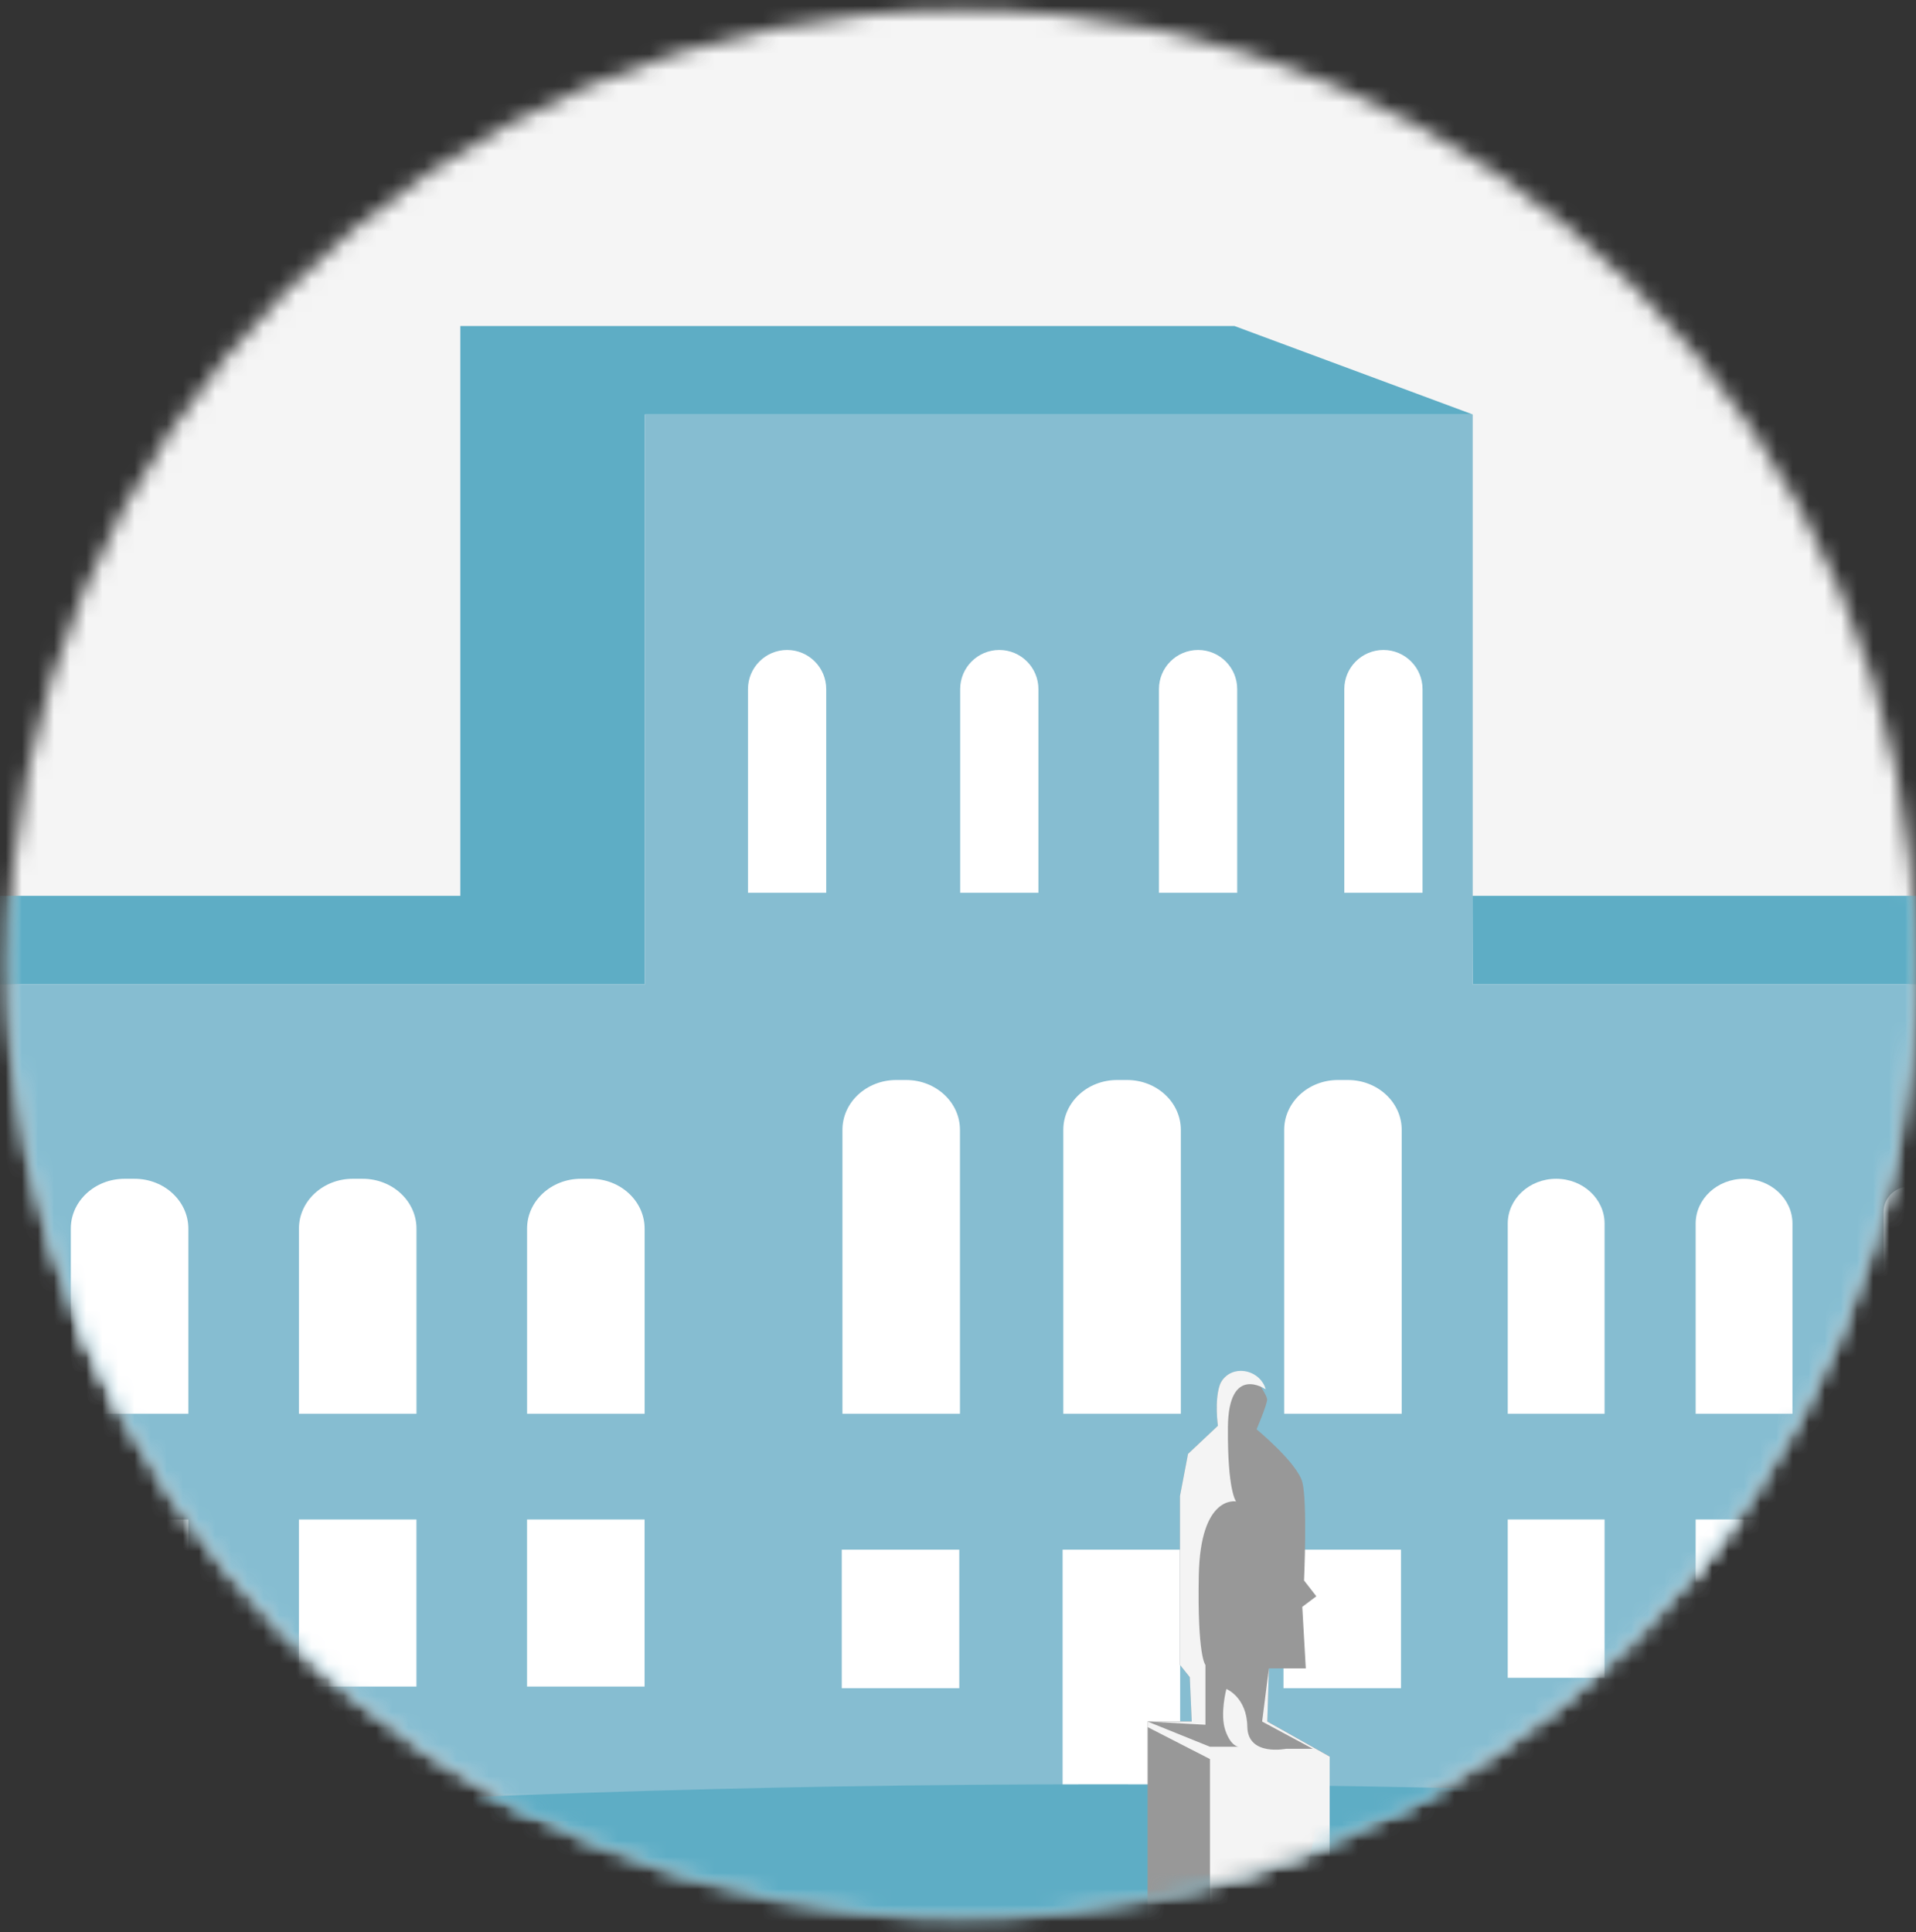 <?xml version="1.0" encoding="UTF-8" standalone="no"?>
<svg width="119px" height="120px" viewBox="0 0 119 120" version="1.1" xmlns="http://www.w3.org/2000/svg" xmlns:xlink="http://www.w3.org/1999/xlink" xmlns:sketch="http://www.bohemiancoding.com/sketch/ns">
    <rect x="0" y="0" width="119" height="120" fill="#333333" stroke="none"/>
    <!-- Generator: Sketch 3.4.1 (15681) - http://www.bohemiancoding.com/sketch -->
    <title>ill museet</title>
    <desc>Created with Sketch.</desc>
    <defs>
        <path id="path-1" d="M0.663,60.002 C0.663,92.72 27.186,119.244 59.905,119.244 C92.624,119.244 119.148,92.72 119.148,60.002 C119.148,27.283 92.624,0.758 59.905,0.758 C27.186,0.758 0.663,27.283 0.663,60.002"></path>
    </defs>
    <g id="Skisser-sidemaler" stroke="none" stroke-width="1" fill="none" fill-rule="evenodd" sketch:type="MSPage">
        <g id="Forsiden-(Desktop)" sketch:type="MSArtboardGroup" transform="translate(-796, -1739)">
            <g id="Publikumstjenester" sketch:type="MSLayerGroup" transform="translate(0, 1677)">
                <g id="Universitetsmuseet" transform="translate(732, 61)">
                    <g id="ill-museet" transform="translate(63.845, 0.845)">
                        <mask id="mask-2" sketch:name="Clip 3" fill="white">
                            <use xlink:href="#path-1"></use>
                        </mask>
                        <g id="Clip-3"></g>
                        <path d="M124.501,60.002 C124.501,95.677 95.581,124.598 59.905,124.598 C24.23,124.598 -4.691,95.677 -4.691,60.002 C-4.691,24.325 24.23,-4.594 59.905,-4.594 C95.581,-4.594 124.501,24.325 124.501,60.002" id="Fill-1" fill="#F5F5F5" sketch:type="MSShapeGroup" mask="url(#mask-2)"></path>
                        <path d="M40.207,61.291 L40.207,25.897 L91.623,25.897 L76.826,20.404 L28.745,20.404 L28.745,55.797 L-28.993,55.797 L-37.33,61.291 L40.207,61.291" id="Fill-2" fill="#5EADC5" sketch:type="MSShapeGroup" mask="url(#mask-2)"></path>
                        <path d="M158.733,61.291 L158.733,36.957 L210.15,36.957 L195.352,31.464 L143.937,31.464 L143.937,55.797 L91.599,55.797 L91.623,61.291 L158.733,61.291" id="Fill-4" fill="#5EADC5" sketch:type="MSShapeGroup" mask="url(#mask-2)"></path>
                        <path d="M158.733,36.957 L158.733,61.291 L91.623,61.291 L91.623,25.897 L40.207,25.897 L40.207,61.291 L-37.33,61.291 L-37.33,36.957 L-88.746,36.957 L-88.746,113.275 L210.15,113.275 L210.15,36.957 L158.733,36.957" id="Fill-5" fill="#86BDD1" sketch:type="MSShapeGroup" mask="url(#mask-2)"></path>
                        <path d="M11.853,87.965 L4.552,87.965 L4.552,76.466 C4.552,74.757 6.049,73.371 7.895,73.371 L8.51,73.371 C10.356,73.371 11.853,74.757 11.853,76.466 L11.853,87.965" id="Fill-6" fill="#FFFFFF" sketch:type="MSShapeGroup" mask="url(#mask-2)"></path>
                        <path d="M26.022,87.965 L18.722,87.965 L18.722,76.466 C18.722,74.757 20.219,73.371 22.064,73.371 L22.679,73.371 C24.525,73.371 26.022,74.757 26.022,76.466 L26.022,87.965" id="Fill-7" fill="#FFFFFF" sketch:type="MSShapeGroup" mask="url(#mask-2)"></path>
                        <path d="M40.191,87.965 L32.891,87.965 L32.891,76.466 C32.891,74.757 34.388,73.371 36.234,73.371 L36.848,73.371 C38.694,73.371 40.191,74.757 40.191,76.466 L40.191,87.965" id="Fill-8" fill="#FFFFFF" sketch:type="MSShapeGroup" mask="url(#mask-2)"></path>
                        <path d="M4.551,94.532 L11.851,94.532 L11.851,104.909 L4.551,104.909 L4.551,94.532 Z" id="Fill-9" fill="#FFFFFF" sketch:type="MSShapeGroup" mask="url(#mask-2)"></path>
                        <path d="M18.72,94.532 L26.02,94.532 L26.02,104.909 L18.72,104.909 L18.72,94.532 Z" id="Fill-10" fill="#FFFFFF" sketch:type="MSShapeGroup" mask="url(#mask-2)"></path>
                        <path d="M32.889,94.532 L40.189,94.532 L40.189,104.909 L32.889,104.909 L32.889,94.532 Z" id="Fill-11" fill="#FFFFFF" sketch:type="MSShapeGroup" mask="url(#mask-2)"></path>
                        <path d="M99.813,87.965 L93.799,87.965 L93.799,76.155 C93.799,74.618 95.145,73.371 96.806,73.371 C98.467,73.371 99.813,74.618 99.813,76.155 L99.813,87.965" id="Fill-12" fill="#FFFFFF" sketch:type="MSShapeGroup" mask="url(#mask-2)"></path>
                        <path d="M111.483,87.965 L105.47,87.965 L105.47,76.155 C105.47,74.618 106.816,73.371 108.477,73.371 C110.137,73.371 111.483,74.618 111.483,76.155 L111.483,87.965" id="Fill-13" fill="#FFFFFF" sketch:type="MSShapeGroup" mask="url(#mask-2)"></path>
                        <path d="M123.155,89.623 L117.141,89.623 L117.141,75.433 C117.141,74.565 117.845,73.863 118.713,73.863 L121.584,73.863 C122.452,73.863 123.155,74.565 123.155,75.433 L123.155,89.623" id="Fill-14" fill="#FFFFFF" sketch:type="MSShapeGroup" mask="url(#mask-2)"></path>
                        <path d="M93.799,94.531 L99.813,94.531 L99.813,104.366 L93.799,104.366 L93.799,94.531 Z" id="Fill-15" fill="#FFFFFF" sketch:type="MSShapeGroup" mask="url(#mask-2)"></path>
                        <path d="M105.47,94.531 L111.483,94.531 L111.483,104.366 L105.47,104.366 L105.47,94.531 Z" id="Fill-16" fill="#FFFFFF" sketch:type="MSShapeGroup" mask="url(#mask-2)"></path>
                        <path d="M117.142,94.531 L119.148,94.531 L119.148,104.366 L117.142,104.366 L117.142,94.531 Z" id="Fill-17" fill="#FFFFFF" sketch:type="MSShapeGroup" mask="url(#mask-2)"></path>
                        <path d="M59.777,87.965 L52.478,87.965 L52.478,70.331 C52.478,68.621 53.975,67.236 55.821,67.236 L56.435,67.236 C58.281,67.236 59.777,68.621 59.777,70.331 L59.777,87.965" id="Fill-18" fill="#FFFFFF" sketch:type="MSShapeGroup" mask="url(#mask-2)"></path>
                        <path d="M73.495,87.965 L66.196,87.965 L66.196,70.331 C66.196,68.621 67.692,67.236 69.539,67.236 L70.153,67.236 C71.999,67.236 73.495,68.621 73.495,70.331 L73.495,87.965" id="Fill-19" fill="#FFFFFF" sketch:type="MSShapeGroup" mask="url(#mask-2)"></path>
                        <path d="M87.213,87.965 L79.914,87.965 L79.914,70.331 C79.914,68.621 81.41,67.236 83.256,67.236 L83.871,67.236 C85.717,67.236 87.213,68.621 87.213,70.331 L87.213,87.965" id="Fill-20" fill="#FFFFFF" sketch:type="MSShapeGroup" mask="url(#mask-2)"></path>
                        <path d="M51.47,55.606 L46.611,55.606 L46.611,42.957 C46.611,41.615 47.699,40.527 49.041,40.527 C50.383,40.527 51.47,41.615 51.47,42.957 L51.47,55.606" id="Fill-21" fill="#FFFFFF" sketch:type="MSShapeGroup" mask="url(#mask-2)"></path>
                        <path d="M64.65,55.606 L59.79,55.606 L59.79,42.957 C59.79,41.615 60.879,40.527 62.221,40.527 C63.562,40.527 64.65,41.615 64.65,42.957 L64.65,55.606" id="Fill-22" fill="#FFFFFF" sketch:type="MSShapeGroup" mask="url(#mask-2)"></path>
                        <path d="M76.996,55.606 L72.136,55.606 L72.136,42.957 C72.136,41.615 73.224,40.527 74.567,40.527 C75.908,40.527 76.996,41.615 76.996,42.957 L76.996,55.606" id="Fill-23" fill="#FFFFFF" sketch:type="MSShapeGroup" mask="url(#mask-2)"></path>
                        <path d="M88.507,55.606 L83.648,55.606 L83.648,42.957 C83.648,41.615 84.736,40.527 86.078,40.527 C87.42,40.527 88.507,41.615 88.507,42.957 L88.507,55.606" id="Fill-24" fill="#FFFFFF" sketch:type="MSShapeGroup" mask="url(#mask-2)"></path>
                        <path d="M52.436,96.408 L59.735,96.408 L59.735,105.011 L52.436,105.011 L52.436,96.408 Z" id="Fill-25" fill="#FFFFFF" sketch:type="MSShapeGroup" mask="url(#mask-2)"></path>
                        <path d="M66.153,96.408 L73.452,96.408 L73.452,113.41 L66.153,113.41 L66.153,96.408 Z" id="Fill-26" fill="#FFFFFF" sketch:type="MSShapeGroup" mask="url(#mask-2)"></path>
                        <path d="M79.871,96.408 L87.17,96.408 L87.17,105.011 L79.871,105.011 L79.871,96.408 Z" id="Fill-27" fill="#FFFFFF" sketch:type="MSShapeGroup" mask="url(#mask-2)"></path>
                        <path d="M228.423,137.199 C228.423,151.68 156.9,163.419 68.674,163.419 C-19.553,163.419 -91.074,151.68 -91.074,137.199 C-91.074,122.718 -19.553,110.979 68.674,110.979 C156.9,110.979 228.423,122.718 228.423,137.199" id="Fill-28" fill="#5EADC5" sketch:type="MSShapeGroup" mask="url(#mask-2)"></path>
                        <path d="M78.865,129.002 L75.304,131.178 L71.431,129.002 L71.431,107.084 L78.865,107.084 L82.738,109.26 L78.865,129.002" id="Fill-29" fill="#989898" sketch:type="MSShapeGroup" mask="url(#mask-2)"></path>
                        <path d="M75.304,109.261 L82.738,109.261 L82.738,119.244 L75.304,119.244 L75.304,109.261 Z" id="Fill-30" fill="#F4F4F4" sketch:type="MSShapeGroup" mask="url(#mask-2)"></path>
                        <path d="M75.304,109.26 L82.738,109.26 L78.865,107.084 L78.964,103.779 L81.256,103.779 L81.038,99.958 L81.911,99.303 L81.147,98.32 C81.147,98.32 81.366,93.407 81.038,92.206 C80.711,91.006 78.199,88.931 78.199,88.931 C78.199,88.931 78.855,87.402 78.855,87.074 C78.855,86.918 78.587,86.465 78.306,86.032 C77.826,85.29 76.736,85.116 76.153,85.779 C76.047,85.899 75.962,86.037 75.907,86.202 C75.579,87.184 75.798,88.712 75.798,88.712 L73.942,90.459 L73.443,93.079 L73.443,103.56 L74.051,104.325 L74.173,107.084 L71.431,107.084 L75.304,109.26" id="Fill-31" fill="#989898" sketch:type="MSShapeGroup" mask="url(#mask-2)"></path>
                        <path d="M78.964,103.779 L78.865,107.084 L82.738,109.261 L82.738,109.465 L75.381,109.413 L75.304,109.413 L71.431,107.426 L71.431,107.084 L74.173,107.084 L74.051,104.325 L73.442,103.561 L73.442,93.079 L73.942,90.46 L75.798,88.712 C75.798,88.712 75.579,87.184 75.907,86.201 C75.962,86.038 76.047,85.898 76.153,85.779 C76.932,84.895 78.455,85.313 78.768,86.45 C78.768,86.45 76.45,84.845 76.419,88.812 C76.387,92.779 76.927,93.413 76.927,93.413 C76.927,93.413 74.705,92.97 74.61,98.016 C74.515,103.063 75.023,103.57 75.023,103.57 L75.023,107.283 L71.431,107.084 L75.304,108.648 L77.084,108.648 C77.084,108.648 76.61,108.648 76.26,107.632 C75.911,106.617 76.324,105.061 76.324,105.061 C76.324,105.061 77.594,105.559 77.625,107.41 C77.657,109.261 80.037,108.774 80.037,108.774 L81.688,108.774 L78.545,107.084 L78.964,103.779" id="Fill-32" fill="#F4F4F4" sketch:type="MSShapeGroup" mask="url(#mask-2)"></path>
                    </g>
                </g>
            </g>
        </g>
    </g>
</svg>